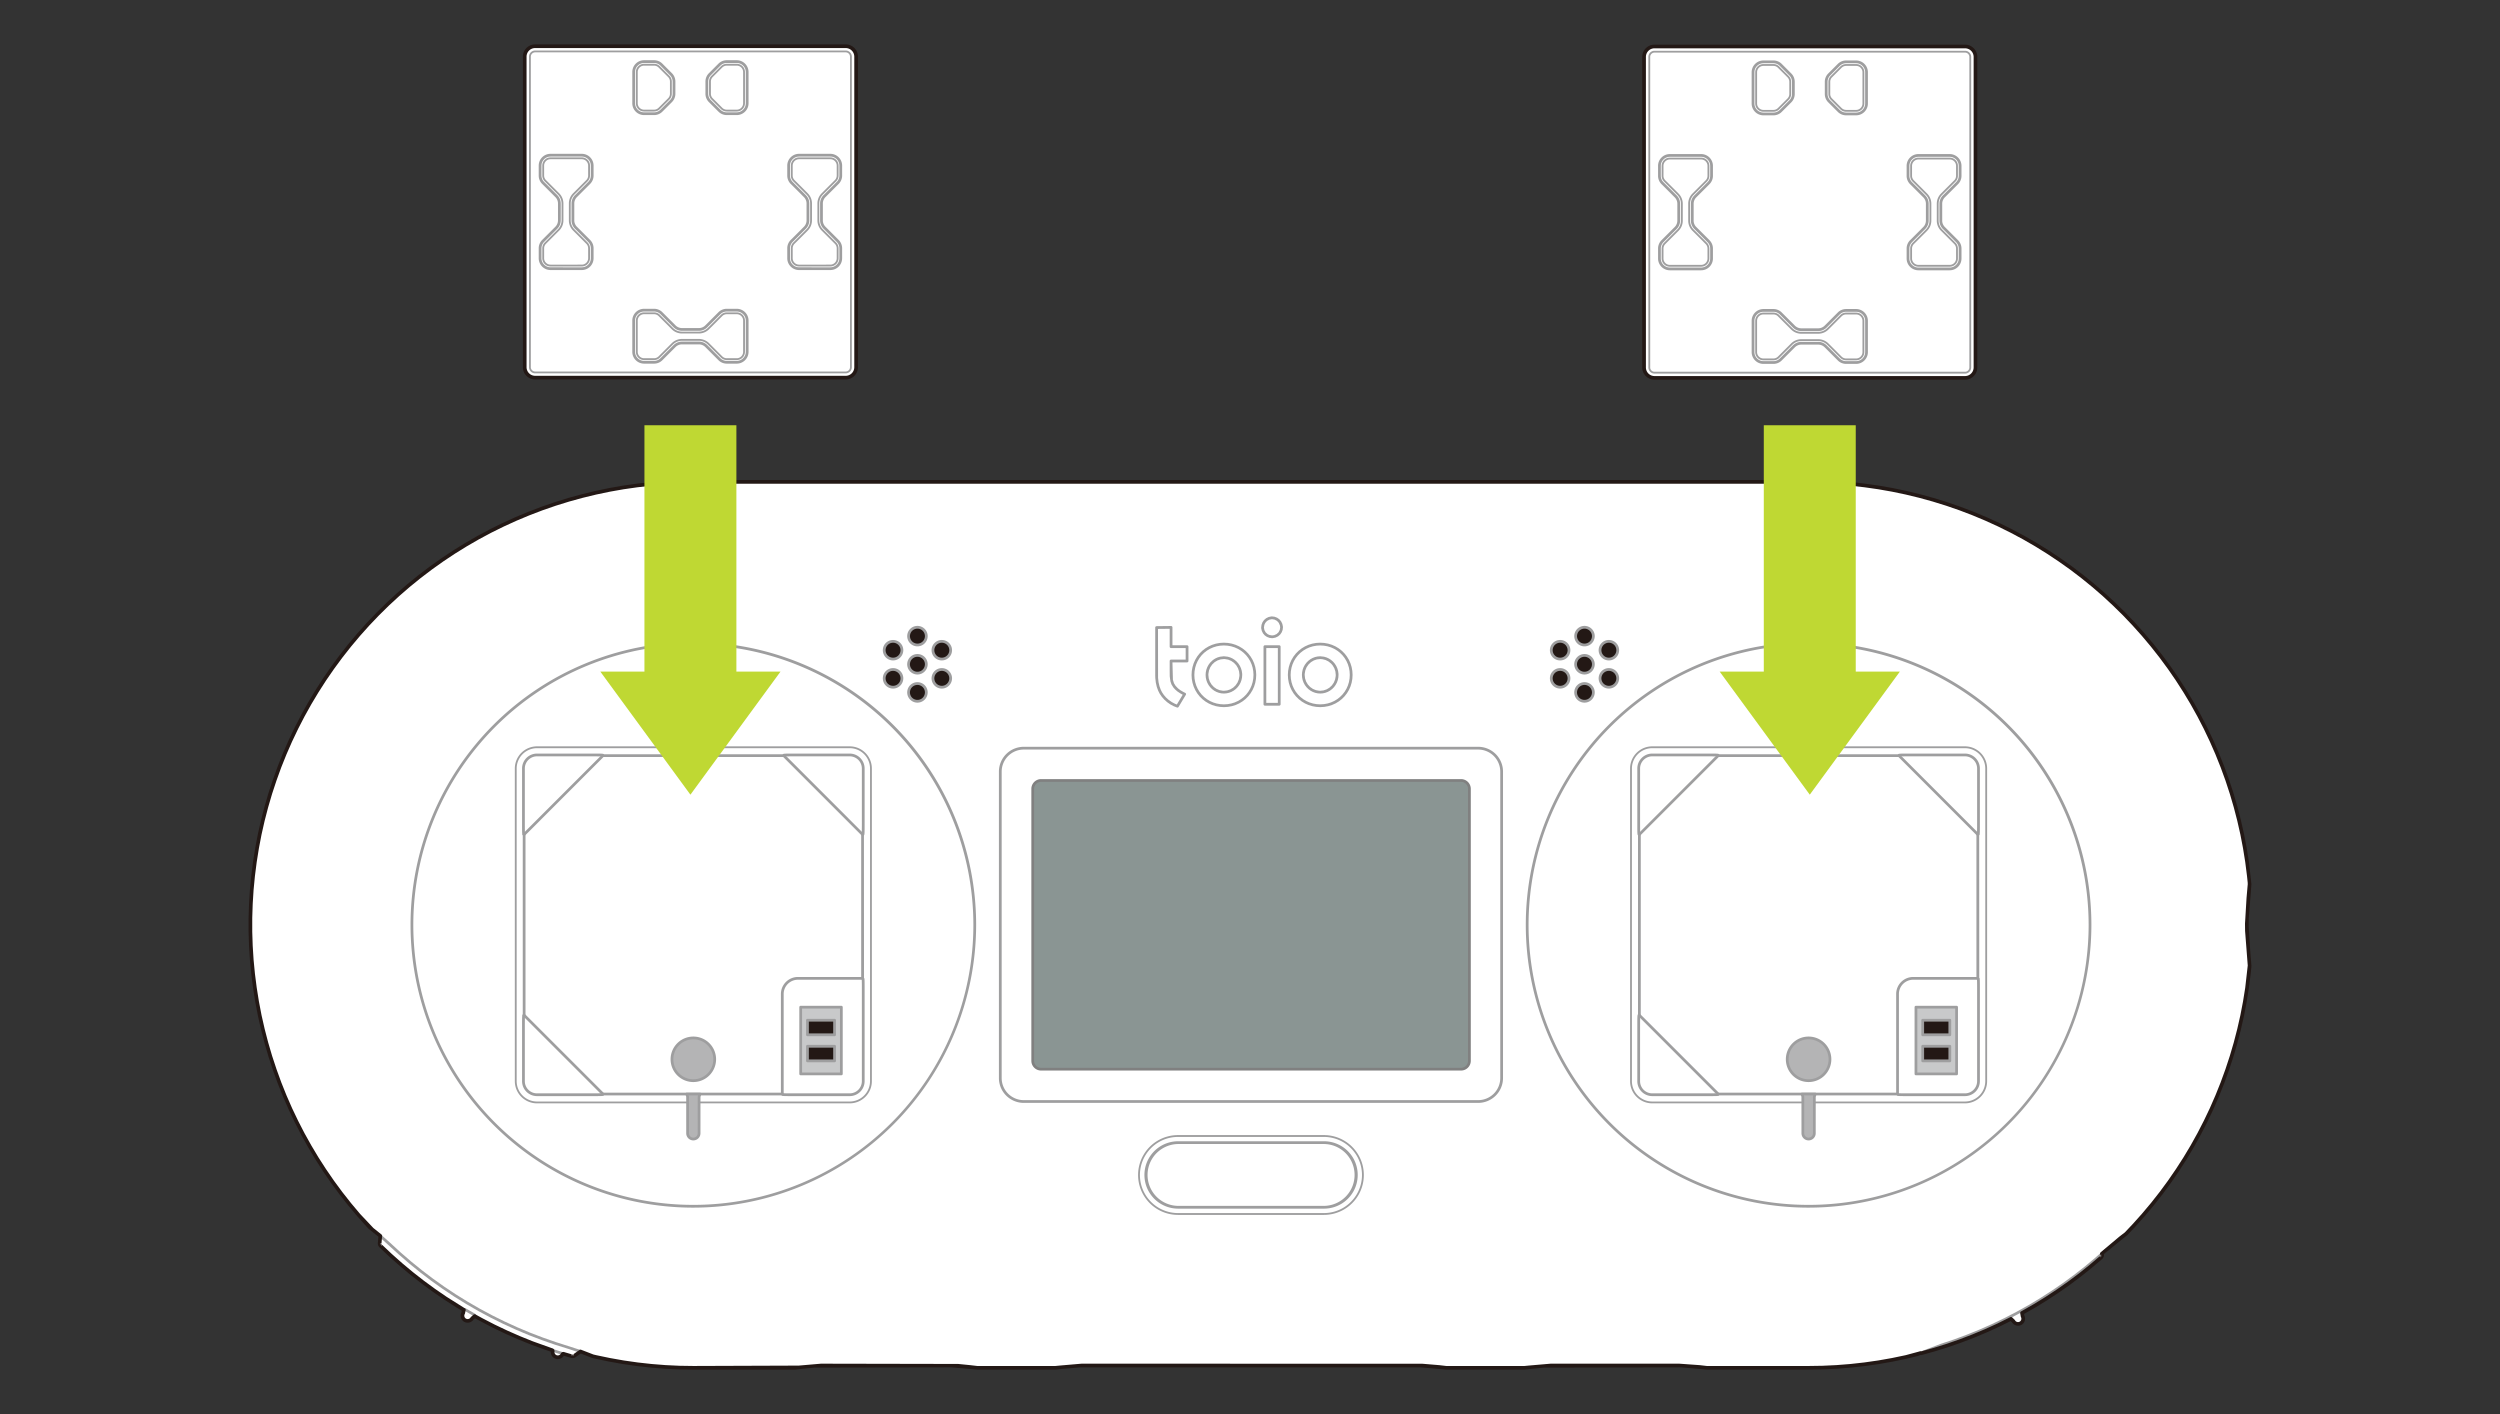 <svg xmlns="http://www.w3.org/2000/svg" viewBox="-46.051 0 555 313.919"><rect x="-46.051" y="0" width="555" height="313.919" fill="#333333" stroke="none"/><defs><style>.cls-1{fill:#fff;}.cls-2{fill:#9e9e9f;}.cls-3{fill:#231815;}.cls-4{fill:#b4b4b5;}.cls-5{fill:#c8c9ca;}.cls-6{fill:#8a9593;}.cls-7{fill:gray;}.cls-8{fill:#bfd833;}.cls-9{fill:none;}</style></defs><title>アセット 1501</title><g id="レイヤー_2" data-name="レイヤー 2"><g id="レイヤー_2-2" data-name="レイヤー 2"><path class="cls-1" d="M355.457,303.656l3.081-.048,3.119-.148,3.109-.246,3.102-.344,3.089-.442,3.075-.544,3.054-.637,2.485-.595.059-.018.087-.029.111-.041.126-.051.147-.061.169-.07.192.041,2.81-.786,2.917-.907,2.885-1,2.853-1.09,2.818-1.176,2.783-1.264,2.871-1.416.528.516a1.157,1.157,0,1,0,2.043-1.085l-.133-.728,2.781-1.586,2.602-1.599,2.548-1.681,2.502-1.754,2.445-1.835,2.378-1.909,2.228-1.892.005-.004.024-.024.025-.022.026-.027.024-.027.025-.032.027-.038.026-.038.026-.043.026-.048.026-.054.021-.061.013-.067.008-.073v-.073l-.008-.073-.014-.074-.027-.073-.021-.04,1.003-.886.282-.252.269-.247.282-.242.278-.234.265-.23.269-.22.265-.214.249-.204.253-.195.238-.186.226-.175.221-.164.571-.43.304-.23.123-.096.108-.086.092-.073.071-.061.045-.045,1.717-1.816,2.083-2.325,2.005-2.39,1.932-2.453,1.85-2.515,1.77-2.571,1.69-2.625,1.604-2.678,1.518-2.727,1.43-2.774,1.342-2.818,1.251-2.861L447.317,240.422l1.068-2.933.976-2.965.88-2.996.783-3.022.689-3.043.59-3.065.494-3.083.395-3.096.152-1.462.003-.022.01-.186.002-.208-.006-.241-.014-.268-.021-.295-.027-.32-.033-.349-.038-.375-.084-.819-.046-.441-.046-.457-.045-.477-.045-.496-.04-.497-.038-.51-.034-.521-.028-.534-.024-.53-.019-.534-.011-.548-.007-.539v-.54l.007-.55.011-.54.019-.533.024-.541.028-.525.034-.517.038-.521.04-.499.045-.489.045-.473.046-.461.131-1.261.038-.374.033-.346.027-.324.021-.298.014-.264.006-.24-.002-.211-.01-.183-.003-.021-.152-1.463-.395-3.096-.494-3.083-.59-3.064-.689-3.046-.783-3.02-.88-2.995-.972-2.965-1.07-2.932-1.159-2.899-1.252-2.859-1.34-2.819-1.432-2.774-1.518-2.728-1.605-2.677-1.686-2.625-1.772-2.573-1.851-2.511-1.93-2.455-2.006-2.39-2.083-2.327-2.151-2.257-2.23-2.189-2.286-2.119-2.362-2.043-2.421-1.968-2.484-1.89-2.547-1.809-2.598-1.728-2.652-1.646-2.704-1.561-2.751-1.471-2.795-1.387-2.843-1.297-2.878-1.205-2.916-1.113-2.95-1.02-2.981-.925-3.009-.831-3.034-.736-3.054-.639-3.075-.541-3.089-.442-3.103-.345-3.11-.244-3.118-.148-3.085-.049h-247.587l-3.081.049-3.118.148-3.111.244-3.104.346-3.089.442-3.074.542-3.055.638-3.032.736-3.011.83-2.98.926-2.95,1.02-2.914,1.114-2.881,1.204-2.84,1.296-2.796,1.385-2.753,1.473-2.702,1.561-2.653,1.644-2.6,1.729-2.543,1.811-2.484,1.89-2.424,1.967-2.359,2.044-2.294,2.117-2.223,2.189-2.155,2.259-2.08,2.325-2.007,2.39-1.931,2.454L27.776,148.259l-1.772,2.572L24.317,153.457,22.713,156.134l-1.52,2.728-1.428,2.773-1.347,2.819L17.169,167.312,16.007,170.21l-1.063,2.935-.98,2.964-.877,2.994-.785,3.021L11.612,185.17l-.586,3.064-.491,3.081-.396,3.096-.301,3.108-.196,3.119L9.54,203.75v3.123l.103,3.123.196,3.113.301,3.105.396,3.097.491,3.083.586,3.065.69,3.043.785,3.023.878,2.995.98,2.966,1.063,2.932,1.16,2.897,1.251,2.861,1.346,2.818,1.428,2.774,1.52,2.728,1.602,2.68,1.689,2.623,1.769,2.573,1.85,2.512,1.932,2.454,2.004,2.39,2.082,2.324.381.408.042.045.071.064.088.075.108.086.124.1.142.113.722.569.216.167.226.182.237.191.244.201.136.114-.141,1.632-.004.072.004.073.011.066.016.061.019.054.021.049.022.044.024.041.025.037.025.032.024.032.024.026.026.026.025.027.026.025,2.128,2.007,2.32,2.06,2.379,1.985,2.444,1.911,2.499,1.832,2.556,1.755L55.459,289.89l1.471.895-.158.72a1.158,1.158,0,0,0,2.005,1.158l.547-.497,1.504.827,2.755,1.423,2.798,1.335,2.839,1.249,2.873,1.161,2.912,1.069,1.549.525.007.003.01.011.012.012.012.015.014.019.013.021.011.026.007.03.004.029v.034l-.001.018a1.157,1.157,0,0,0,2.182.692l.008-.015.019-.027.022-.023.023-.019.023-.014.026-.012.021-.007.019-.005.017-.001.012-.004h.008l1.73.509.036.01.035.009.035.01.034.008.039.006.042.003.044.004.048.001.048-.001.053-.007.055-.009.061-.018.065-.023.065-.032.062-.037,1.345-.941.166.061.295.111.285.108.268.104.255.1.666.269.354.143.151.057.13.049.108.038.09.028.061.018.589.135,3.055.637,3.074.544,3.09.442,3.103.344,3.112.246,3.116.148,3.085.048h22.537l.068-.002.126-.006.151-.013.169-.021.192-.021.21-.027.737-.098.281-.036.298-.038.313-.034.329-.037.34-.034.352-.031.363-.029.37-.026.373-.02.375-.017.374-.012.37-.009.361-.001h28.23l.369.001.373.009.375.012.377.017.372.02.369.026.361.029.35.031.344.036.328.035.314.034.295.04.278.034.732.096.209.029.193.021.172.021.15.013.127.006.069.002h17.304l.071-.002.127-.006.149-.013.169-.021.189-.021.212-.027.739-.098.282-.036.298-.038.312-.034.328-.037.341-.034.352-.031.361-.029.371-.026.374-.02.375-.017.376-.012.371-.009.361-.001h74.507l.369.001.373.009.377.012.374.017.374.02.368.026.358.029.353.031.345.036.329.035.311.034.298.04.277.034.73.096.21.029.194.021.171.021.15.013.128.006.068.002h17.307l.067-.002.129-.006.146-.013.172-.021.189-.021.208-.027.741-.098.28-.036.298-.038.314-.034.325-.037.342-.034.352-.031.363-.029.369-.026.376-.02.374-.017.375-.012.37-.009.361-.001H326.762l.369.001.371.009.377.012.375.017.374.02.369.026.361.029.352.031.343.036.329.035.313.034.293.04.277.034.733.096.209.029.192.021.171.021.153.013.127.006.069.002Z"/><path class="cls-2" d="M79.08,300.859a.311.311,0,0,1-.092-.014l-2.526-.799a.306.306,0,0,1,.185-.583l2.526.799a.306.306,0,0,1-.092.598Z"/><path class="cls-2" d="M59.378,292.37a.3.3,0,0,1-.306-.299l.055-.002.062-.206-.196.235L57.146,291.032l-.013-.327-.043.155.049.092a.326.326,0,0,1-.084.031l-.005.017-.003-.016a.305.305,0,0,1-.209-.565l.01-.006a.301.301,0,0,1,.091-.032.508.508,0,0,1,.116-.006c.01.002.088.016.098.018l.074.021.128.043,2.029,1.171c.008.007.116.098.124.106.01.01.081.086.089.097a.621.621,0,0,1,.055.088.417.417,0,0,1,.032.137A.312.312,0,0,1,59.378,292.37Z"/><path class="cls-2" d="M215.338,157.082a.3.3,0,0,1-.105-.019l-.755-.299-.748-.405-.701-.494-.634-.573-.546-.626-.445-.655-.338-.667-.304-.84-.217-.947-.117-1.022-.017-.53V139.316a.306.306,0,0,1,.302-.306l3.209-.037a.286.286,0,0,1,.219.088.306.306,0,0,1,.091.218v3.976h3.245a.306.306,0,0,1,.306.306v3.179a.306.306,0,0,1-.306.306H214.232l.102,3.874.237.759.352.57.547.575.508.389.676.401.424.21a.306.306,0,0,1,.127.432l-1.604,2.677A.306.306,0,0,1,215.338,157.082Zm-4.315-17.464.016,10.883.109.952.201.878.279.772.303.599.403.592.496.569.58.525.642.452.683.37.469.192,1.304-2.176-.531-.289-.646-.434-.503-.44-.396-.446-.416-.674-.235-.678-.151-1.118-.012-1.266v-2.14a.306.306,0,0,1,.306-.306h3.245v-2.567h-3.245a.306.306,0,0,1-.306-.306v-3.972Z"/><path class="cls-2" d="M236.345,141.677l-.014-0-.562-.071-.571-.218-.485-.338-.381-.448-.268-.538-.126-.573-.008-.185.072-.596.218-.577.345-.494.456-.39.543-.268.583-.126.182-.01.582.072.569.222.489.342.383.453.27.553.13.6.008.196-.068.565-.22.562-.34.483-.447.378-.547.267-.59.127-.19.01Zm-.015-4.219-.568.104-.536.293-.384.432-.202.423-.098.598.101.561.288.522.425.382.412.197.575.096.453-.058.558-.247.426-.393.278-.525.091-.558-.059-.444-.251-.572-.399-.434-.534-.281Z"/><path class="cls-2" d="M237.936,156.654h-3.18a.306.306,0,0,1-.306-.306V143.561a.306.306,0,0,1,.306-.306h3.18a.306.306,0,0,1,.306.306v12.787A.306.306,0,0,1,237.936,156.654Zm-2.874-.612h2.568V143.867h-2.568Z"/><path class="cls-2" d="M225.654,156.982h-.01l-.873-.054-.878-.155-.834-.257-.78-.349-.737-.44-.674-.525-.605-.6-.528-.675-.442-.733-.348-.774-.256-.829-.16-.868-.053-.884.051-.885.159-.872.253-.827.347-.776.439-.732.525-.674.604-.604.672-.526.738-.444.779-.35.831-.258.88-.159.891-.053.892.051.878.157.831.256.782.349.737.442.674.524.605.602.527.673.442.73.349.776.257.828.158.869.056.885-.054.887-.156.869-.253.827-.348.776-.442.733-.524.674-.603.603-.673.526-.737.444-.78.35-.831.258-.877.158-.891.056Zm-.009-13.691-.82.049-.805.146-.762.237-.71.319-.675.406-.614.481-.55.551-.479.615-.401.669-.316.708-.231.755-.146.799-.046.813.048.813.147.795.233.757.319.709.403.667.482.617.552.547.616.48.674.402.713.319.762.234.806.143.811.05.829-.052.805-.145.76-.236.713-.32.672-.405.615-.481.55-.55.478-.615.403-.67.318-.709.232-.756.143-.798.049-.813-.051-.811-.145-.798-.234-.755-.32-.709-.404-.666-.481-.614-.552-.549-.616-.479-.673-.404-.714-.318-.763-.235-.803-.143Zm.02,10.673-.569-.039-.566-.123-.537-.201-.505-.275-.466-.35-.416-.417-.353-.472-.283-.519-.206-.552-.127-.583-.043-.593.04-.592.125-.585.202-.554.28-.518.352-.476.636-.601.489-.318.519-.24.554-.165.85-.096a.15.15,0,0,1,.027,0l.829.091.555.162.52.238.485.312.443.383.388.447.318.497.245.537.169.568.085.593.012.296-.042.595-.123.583-.203.551-.279.519-.353.476-.412.418-.468.353-.501.278-.536.203-.564.126Zm-.01-7.657-.736.081-.689.234-.63.378-.544.515-.427.622-.283.698-.132.755-.008.251.082.758.239.717.385.646.514.554.607.423.671.277.723.129.239.008.723-.081.688-.234.631-.379.545-.515.426-.621.285-.699.133-.753.008-.251-.083-.761-.24-.717-.383-.647-.512-.546-.609-.426-.672-.279-.721-.127Z"/><path class="cls-2" d="M247.037,156.982h-.01l-.874-.054-.877-.155-.834-.257-.781-.349-.735-.441-.674-.524-.604-.6-.529-.674-.443-.732-.35-.775-.255-.828-.159-.868-.055-.885.053-.886.157-.869.253-.827.349-.777.44-.732.527-.674.603-.603.674-.527.734-.443.779-.35.831-.258.88-.159.892-.053.892.051.879.157.833.256.782.349.737.442.674.524.604.602.528.673.443.73.349.777.258.825.158.87.053.886-.051.884-.155.87-.256.828-.346.776-.442.733-.525.673-.602.603-.672.527-.735.444-.782.351-.833.258-.878.158-.89.056Zm-.009-13.691-.821.049-.805.146-.763.237-.711.319-.67.405-.615.481-.55.551-.481.615-.402.67-.318.709-.23.754-.145.799-.048.813.05.811.146.798.233.756.319.706.405.668.483.616.551.548.616.479.672.403.713.318.763.235.805.142.812.05.829-.052.806-.145.76-.236.714-.32.671-.405.614-.482.55-.55.48-.615.404-.67.316-.708.234-.758.142-.797.047-.811-.049-.813-.144-.797-.236-.754-.318-.709-.405-.668-.481-.614-.551-.549-.616-.479-.673-.403-.713-.318-.764-.235-.804-.143Zm.02,10.673-.568-.039-.566-.123-.538-.201-.505-.276-.466-.349-.416-.418-.355-.474-.282-.515-.206-.554-.126-.585-.045-.59.043-.595.122-.583.203-.554.281-.518.353-.476.414-.417.464-.354.505-.278.532-.202.567-.124.565-.044a.149.149,0,0,1,.027,0l.827.091.556.162.519.238.487.312.441.381.389.45.319.497.245.536.168.57.084.595.011.294-.039.591-.125.585-.203.553-.28.519-.349.473-.417.422-.468.353-.503.278-.533.203-.565.126Zm-.01-7.657-.736.081-.688.234-.629.378-.547.515-.427.622-.285.698-.132.756-.009.251.084.758.239.718.384.646.515.553.608.423.67.276.723.129.24.008.722-.081.687-.233.635-.38.545-.515.426-.622.284-.697.131-.751.008-.254-.081-.76-.24-.718-.386-.649-.329-.381-.581-.466-.651-.326-.71-.178Z"/><path class="cls-2" d="M380.271,300.689a.306.306,0,0,1-.12-.588l4.637-1.768,2.887-.961,2.851-1.052,2.818-1.14,2.782-1.223,2.74-1.313,2.7-1.395,2.654-1.48,2.608-1.561,2.558-1.639,2.506-1.718,2.456-1.796,2.394-1.87,2.329-1.946,2.279-2.016a.306.306,0,0,1,.406.459l-2.286,2.021-2.344,1.958-2.409,1.882-2.472,1.807-2.521,1.728-2.574,1.649-2.624,1.571-2.671,1.489-2.717,1.404-2.757,1.321-2.8,1.231-2.835,1.147L387.879,297.949l-6.647,2.359-.842.357A.317.317,0,0,1,380.271,300.689Z"/><path class="cls-2" d="M107.87,268.097A62.781,62.781,0,1,1,170.652,205.313,62.853,62.853,0,0,1,107.87,268.097Zm0-124.949A62.168,62.168,0,1,0,170.04,205.313,62.237,62.237,0,0,0,107.87,143.148Z"/><path class="cls-2" d="M142.58,244.946H109.143a.204.204,0,0,1,0-.408h33.437a4.521,4.521,0,0,0,4.515-4.516V170.607a4.518,4.518,0,0,0-4.515-4.511H73.162a4.517,4.517,0,0,0-4.513,4.511v69.415a4.519,4.519,0,0,0,4.513,4.516h33.436a.204.204,0,0,1,0,.408H73.162a4.928,4.928,0,0,1-4.921-4.924V170.607a4.925,4.925,0,0,1,4.921-4.919h69.418a4.926,4.926,0,0,1,4.923,4.919v69.415A4.929,4.929,0,0,1,142.58,244.946Z"/><path class="cls-3" d="M159.587,147.468a1.967,1.967,0,1,0-1.967,1.969,1.968,1.968,0,0,0,1.967-1.969Z"/><path class="cls-2" d="M157.62,149.743a2.274,2.274,0,1,1,2.273-2.275A2.277,2.277,0,0,1,157.62,149.743Zm0-3.936a1.662,1.662,0,1,0,1.661,1.661A1.663,1.663,0,0,0,157.62,145.807Z"/><path class="cls-3" d="M159.587,141.222a1.967,1.967,0,1,0-1.967,1.965,1.967,1.967,0,0,0,1.967-1.965Z"/><path class="cls-2" d="M157.62,143.493a2.272,2.272,0,1,1,2.273-2.271A2.275,2.275,0,0,1,157.62,143.493Zm0-3.933a1.66,1.66,0,1,0,1.661,1.661A1.663,1.663,0,0,0,157.62,139.56Z"/><path class="cls-3" d="M164.996,144.345a1.967,1.967,0,1,0-1.964,1.967A1.964,1.964,0,0,0,164.996,144.345Z"/><path class="cls-2" d="M163.032,146.618a2.272,2.272,0,1,1,2.27-2.273A2.276,2.276,0,0,1,163.032,146.618Zm0-3.933a1.66,1.66,0,1,0,1.658,1.66A1.663,1.663,0,0,0,163.032,142.685Z"/><path class="cls-3" d="M164.996,150.592a1.967,1.967,0,1,0-1.964,1.966,1.965,1.965,0,0,0,1.964-1.966Z"/><path class="cls-2" d="M163.032,152.864a2.272,2.272,0,1,1,2.27-2.272A2.276,2.276,0,0,1,163.032,152.864Zm0-3.932a1.66,1.66,0,1,0,1.658,1.66A1.663,1.663,0,0,0,163.032,148.932Z"/><path class="cls-3" d="M159.587,153.716a1.967,1.967,0,1,0-1.967,1.967,1.967,1.967,0,0,0,1.967-1.967Z"/><path class="cls-2" d="M157.62,155.989a2.273,2.273,0,1,1,2.273-2.273A2.276,2.276,0,0,1,157.62,155.989Zm0-3.934a1.661,1.661,0,1,0,1.661,1.661A1.663,1.663,0,0,0,157.62,152.055Z"/><path class="cls-3" d="M154.176,150.592a1.968,1.968,0,1,0-1.969,1.966,1.967,1.967,0,0,0,1.969-1.966Z"/><path class="cls-2" d="M152.207,152.864a2.272,2.272,0,1,1,2.275-2.272A2.275,2.275,0,0,1,152.207,152.864Zm0-3.932a1.66,1.66,0,1,0,1.663,1.66A1.663,1.663,0,0,0,152.207,148.932Z"/><path class="cls-3" d="M154.176,144.345a1.968,1.968,0,1,0-1.969,1.967,1.966,1.966,0,0,0,1.969-1.967Z"/><path class="cls-2" d="M152.207,146.618A2.272,2.272,0,1,1,154.482,144.345,2.276,2.276,0,0,1,152.207,146.618Zm0-3.933a1.66,1.66,0,1,0,1.663,1.66A1.662,1.662,0,0,0,152.207,142.685Z"/><path class="cls-2" d="M247.86,269.708h-32.397a8.859,8.859,0,0,1,0-17.718h32.397a8.859,8.859,0,1,1,0,17.718Zm-32.397-17.31a8.451,8.451,0,0,0,0,16.902h32.397a8.451,8.451,0,1,0,0-16.902Z"/><path class="cls-2" d="M82.675,300.278a.299.299,0,0,1-.104-.018l-2.394-.79-2.961-.925-2.934-1.022L71.38,296.413l-2.867-1.207-2.825-1.292-2.785-1.383-2.741-1.469-2.69-1.552-2.642-1.639-2.589-1.72L49.708,284.352l-2.475-1.879-2.414-1.958-2.353-2.032-4.169-3.783a.306.306,0,0,1,.393-.47l1.907,1.7,2.277,2.095,2.338,2.02,2.399,1.946,2.46,1.868,2.517,1.789,2.573,1.71,2.626,1.628,2.673,1.542,2.724,1.46,2.768,1.374,2.808,1.284,2.849,1.199,2.884,1.102,2.916,1.016L82.78,299.684a.306.306,0,0,1-.104.594Z"/><path class="cls-2" d="M282.108,244.842H181.221a5.518,5.518,0,0,1-5.513-5.512V171.3a5.518,5.518,0,0,1,5.513-5.511H282.108A5.516,5.516,0,0,1,287.618,171.3v68.031A5.517,5.517,0,0,1,282.108,244.842Zm-100.887-78.441A4.905,4.905,0,0,0,176.32,171.3v68.031a4.906,4.906,0,0,0,4.901,4.9H282.108a4.904,4.904,0,0,0,4.898-4.9V171.3a4.904,4.904,0,0,0-4.898-4.898Z"/><path class="cls-3" d="M307.675,147.468a1.967,1.967,0,1,0-1.966,1.969,1.967,1.967,0,0,0,1.966-1.969Z"/><path class="cls-2" d="M305.709,149.743a2.274,2.274,0,1,1,2.272-2.275A2.277,2.277,0,0,1,305.709,149.743Zm0-3.936a1.662,1.662,0,1,0,1.659,1.661A1.663,1.663,0,0,0,305.709,145.807Z"/><path class="cls-3" d="M307.675,141.222a1.967,1.967,0,1,0-1.966,1.965,1.967,1.967,0,0,0,1.966-1.965Z"/><path class="cls-2" d="M305.709,143.493a2.272,2.272,0,1,1,2.272-2.271A2.275,2.275,0,0,1,305.709,143.493Zm0-3.933a1.66,1.66,0,1,0,1.659,1.661A1.664,1.664,0,0,0,305.709,139.56Z"/><path class="cls-3" d="M302.266,144.345a1.968,1.968,0,1,0-1.968,1.967,1.967,1.967,0,0,0,1.968-1.967Z"/><path class="cls-2" d="M300.298,146.618a2.272,2.272,0,1,1,2.274-2.273A2.276,2.276,0,0,1,300.298,146.618Zm0-3.933a1.66,1.66,0,1,0,1.662,1.66A1.662,1.662,0,0,0,300.298,142.685Z"/><path class="cls-3" d="M302.266,150.592a1.968,1.968,0,1,0-1.968,1.966,1.968,1.968,0,0,0,1.968-1.966Z"/><path class="cls-2" d="M300.298,152.864a2.272,2.272,0,1,1,2.274-2.272A2.275,2.275,0,0,1,300.298,152.864Zm0-3.932a1.66,1.66,0,1,0,1.662,1.66A1.663,1.663,0,0,0,300.298,148.932Z"/><path class="cls-3" d="M307.675,153.716a1.967,1.967,0,1,0-1.966,1.967,1.966,1.966,0,0,0,1.966-1.967Z"/><path class="cls-2" d="M305.709,155.989a2.273,2.273,0,1,1,2.272-2.273A2.276,2.276,0,0,1,305.709,155.989Zm0-3.934a1.661,1.661,0,1,0,1.659,1.661A1.663,1.663,0,0,0,305.709,152.055Z"/><path class="cls-3" d="M313.086,150.592a1.966,1.966,0,1,0-1.968,1.966,1.968,1.968,0,0,0,1.968-1.966Z"/><path class="cls-2" d="M311.118,152.864a2.272,2.272,0,1,1,2.274-2.272A2.273,2.273,0,0,1,311.118,152.864Zm0-3.932a1.66,1.66,0,1,0,1.662,1.66A1.661,1.661,0,0,0,311.118,148.932Z"/><path class="cls-3" d="M313.086,144.345a1.966,1.966,0,1,0-1.968,1.967,1.967,1.967,0,0,0,1.968-1.967Z"/><path class="cls-2" d="M311.118,146.618A2.272,2.272,0,1,1,313.392,144.345,2.274,2.274,0,0,1,311.118,146.618Zm0-3.933a1.66,1.66,0,1,0,1.662,1.66A1.661,1.661,0,0,0,311.118,142.685Z"/><path class="cls-2" d="M142.58,243.338H129.572c-1.943,0-1.971-.032-2.077-.15l-.004-.003H88.003c-.105.153-.438.153-2.814.153H73.162a3.319,3.319,0,0,1-3.315-3.316V227.997c0-2.336,0-2.702.153-2.813v-39.737c-.153-.104-.153-.431-.153-2.811V170.607a3.318,3.318,0,0,1,3.315-3.313H85.189c2.361,0,2.702,0,2.811.149h39.747c.12-.149.458-.149,2.804-.149h12.028a3.317,3.317,0,0,1,3.315,3.313v12.029c0,2.36,0,2.701-.152,2.81l.017,31.643c.102.088.135.116.135,2.06v20.872A3.319,3.319,0,0,1,142.58,243.338Zm-14.713-.642c.207.014.797.03,1.705.03h13.008a2.706,2.706,0,0,0,2.702-2.704V219.15c0-.909-.017-1.502-.031-1.706l-.035-.036a.304.304,0,0,1-.086-.213V185.248a.307.307,0,0,1,.122-.245c.014-.313.03-1.121.03-2.367V170.607a2.705,2.705,0,0,0-2.702-2.701H130.551c-1.245,0-2.053.015-2.368.028a.306.306,0,0,1-.244.121H87.801a.306.306,0,0,1-.244-.121c-.315-.014-1.123-.028-2.369-.028H73.162a2.705,2.705,0,0,0-2.702,2.701v12.029c0,1.245.016,2.054.03,2.367a.306.306,0,0,1,.122.245v40.136a.305.305,0,0,1-.122.245c-.015.313-.03,1.122-.03,2.368v12.024a2.706,2.706,0,0,0,2.702,2.704H85.189c1.244,0,2.052-.015,2.366-.029a.307.307,0,0,1,.246-.124h39.816a.305.305,0,0,1,.216.089Z"/><path class="cls-4" d="M109.338,242.878l-.164.496-.022.064c-.002.008-.004.147-.005.364l-.004.94v6.851a1.272,1.272,0,1,1-2.545,0V244.742l-.004-.94c-.002-.217-.003-.356-.006-.364l-.021-.064-.165-.496Z"/><path class="cls-2" d="M107.87,253.172a1.58,1.58,0,0,1-1.578-1.579l-.005-7.904c-.001-.118-.002-.198-.003-.224l-.171-.49a.306.306,0,0,1,.29-.403H109.338a.306.306,0,0,1,.291.403l-.164.496a2.494,2.494,0,0,0-.011.334l-.004,7.788A1.581,1.581,0,0,1,107.87,253.172Zm-1.043-9.987.031.093a.957.957,0,0,1,.041.405l.005,1.058v6.852a.966.966,0,1,0,1.933,0l.004-7.792c.002-.252.009-.414.011-.422.002-.013.028-.089.032-.102l.031-.092Z"/><path class="cls-2" d="M70.306,185.554a.306.306,0,0,1-.216-.522L87.585,167.533a.306.306,0,1,1,.433.433l-17.495,17.499A.305.305,0,0,1,70.306,185.554Z"/><path class="cls-2" d="M87.801,243.185a.304.304,0,0,1-.216-.089L70.09,225.601a.306.306,0,0,1,.433-.434l17.495,17.494a.306.306,0,0,1-.216.523Z"/><rect class="cls-5" x="131.703" y="223.595" width="9.024" height="14.809"/><path class="cls-2" d="M140.727,238.711h-9.024a.306.306,0,0,1-.306-.306V223.595a.306.306,0,0,1,.306-.306H140.727a.306.306,0,0,1,.306.306v14.809A.306.306,0,0,1,140.727,238.711Zm-8.718-.612H140.421V223.901h-8.412Z"/><path class="cls-2" d="M145.436,185.554a.305.305,0,0,1-.216-.09l-17.496-17.499a.306.306,0,1,1,.433-.433l17.496,17.499a.306.306,0,0,1-.216.522Z"/><rect class="cls-3" x="133.206" y="226.488" width="6.018" height="3.239"/><path class="cls-2" d="M139.225,230.033h-6.018a.306.306,0,0,1-.306-.306v-3.239a.306.306,0,0,1,.306-.306h6.018a.306.306,0,0,1,.306.306v3.239A.306.306,0,0,1,139.225,230.033Zm-5.712-.612h5.406v-2.627h-5.406Z"/><rect class="cls-3" x="133.206" y="232.273" width="6.018" height="3.238"/><path class="cls-2" d="M139.225,235.817h-6.018a.306.306,0,0,1-.306-.306v-3.238a.306.306,0,0,1,.306-.306h6.018a.306.306,0,0,1,.306.306v3.238A.306.306,0,0,1,139.225,235.817Zm-5.712-.612h5.406v-2.626h-5.406Z"/><path class="cls-4" d="M112.614,235.164a4.743,4.743,0,1,0-4.743,4.745,4.742,4.742,0,0,0,4.743-4.745Z"/><path class="cls-2" d="M107.87,240.215a5.049,5.049,0,1,1,5.049-5.051A5.056,5.056,0,0,1,107.87,240.215Zm0-9.486a4.437,4.437,0,1,0,4.437,4.435A4.441,4.441,0,0,0,107.87,230.729Z"/><path class="cls-2" d="M127.617,243.185a.306.306,0,0,1-.306-.306V220.666a3.781,3.781,0,0,1,3.778-3.777H145.436a.306.306,0,1,1,0,.612H131.089a3.169,3.169,0,0,0-3.166,3.164v22.212A.306.306,0,0,1,127.617,243.185Z"/><path class="cls-2" d="M355.456,268.097A62.781,62.781,0,1,1,418.238,205.313,62.853,62.853,0,0,1,355.456,268.097Zm0-124.949a62.168,62.168,0,1,0,62.17,62.165A62.236,62.236,0,0,0,355.456,143.148Z"/><path class="cls-2" d="M390.166,244.946H356.729a.204.204,0,0,1,0-.408H390.166a4.521,4.521,0,0,0,4.515-4.516V170.607a4.518,4.518,0,0,0-4.515-4.511H320.748a4.517,4.517,0,0,0-4.513,4.511v69.415a4.519,4.519,0,0,0,4.513,4.516h33.436a.204.204,0,0,1,0,.408H320.748a4.928,4.928,0,0,1-4.921-4.924V170.607a4.925,4.925,0,0,1,4.921-4.919H390.166a4.926,4.926,0,0,1,4.923,4.919v69.415A4.929,4.929,0,0,1,390.166,244.946Z"/><path class="cls-2" d="M390.166,243.338h-13.008c-1.945,0-1.974-.032-2.079-.151l-.002-.002H335.586c-.11.153-.444.153-2.812.153H320.748a3.319,3.319,0,0,1-3.315-3.316V227.997c0-2.336,0-2.702.153-2.813v-39.737c-.153-.104-.153-.431-.153-2.811V170.607a3.317,3.317,0,0,1,3.315-3.313h12.026c2.38,0,2.702,0,2.81.149h39.75c.122-.149.459-.149,2.802-.149H390.166a3.317,3.317,0,0,1,3.314,3.313v12.029c0,2.357,0,2.701-.152,2.81l.017,31.643c.102.085.135.114.135,2.06v20.872A3.319,3.319,0,0,1,390.166,243.338Zm-14.713-.642c.207.014.798.03,1.705.03h13.008a2.706,2.706,0,0,0,2.702-2.704V219.15c0-.911-.017-1.503-.031-1.706l-.035-.036a.304.304,0,0,1-.087-.213V185.248a.306.306,0,0,1,.123-.245c.014-.31.03-1.107.03-2.367V170.607a2.705,2.705,0,0,0-2.702-2.701H378.137c-1.245,0-2.052.015-2.367.028a.306.306,0,0,1-.244.121H335.387a.306.306,0,0,1-.244-.121c-.315-.014-1.123-.028-2.369-.028H320.748a2.705,2.705,0,0,0-2.702,2.701v12.029c0,1.245.016,2.054.03,2.367a.306.306,0,0,1,.122.245v40.136a.305.305,0,0,1-.122.245c-.015.313-.03,1.122-.03,2.368v12.024a2.706,2.706,0,0,0,2.702,2.704h12.026c1.244,0,2.052-.015,2.367-.029a.306.306,0,0,1,.246-.124H375.204a.305.305,0,0,1,.216.089Z"/><path class="cls-4" d="M356.924,242.878l-.164.496-.021.064c-.002.008-.004.147-.006.364l-.004.94v6.851a1.272,1.272,0,1,1-2.545,0V244.742l-.003-.94c-.003-.217-.003-.356-.006-.364l-.021-.064-.164-.496Z"/><path class="cls-2" d="M355.456,253.172a1.58,1.58,0,0,1-1.578-1.579l-.008-8.124-.007.002-.164-.496a.306.306,0,0,1,.291-.403h2.935a.306.306,0,0,1,.29.403l-.164.496a2.46,2.46,0,0,0-.012.334l-.004,7.788A1.581,1.581,0,0,1,355.456,253.172Zm-1.043-9.987.031.093a.74.74,0,0,1,.04.332l.006,1.131v6.852a.966.966,0,1,0,1.933,0l.004-7.792c.002-.252.01-.414.012-.422.002-.013.028-.089.032-.102l.031-.092Z"/><path class="cls-2" d="M317.892,185.554a.306.306,0,0,1-.216-.522l17.495-17.499a.306.306,0,1,1,.433.433l-17.495,17.499A.305.305,0,0,1,317.892,185.554Z"/><path class="cls-2" d="M335.387,243.185a.304.304,0,0,1-.216-.089l-17.495-17.494a.306.306,0,0,1,.433-.434l17.495,17.494a.306.306,0,0,1-.216.523Z"/><rect class="cls-5" x="379.289" y="223.595" width="9.024" height="14.809"/><path class="cls-2" d="M388.313,238.711h-9.024a.306.306,0,0,1-.306-.306V223.595a.306.306,0,0,1,.306-.306h9.024a.306.306,0,0,1,.306.306v14.809A.306.306,0,0,1,388.313,238.711Zm-8.717-.612h8.411V223.901h-8.411Z"/><path class="cls-2" d="M393.022,185.554a.305.305,0,0,1-.216-.09l-17.496-17.499a.306.306,0,1,1,.433-.433l17.496,17.499a.306.306,0,0,1-.216.522Z"/><rect class="cls-3" x="380.793" y="226.488" width="6.018" height="3.239"/><path class="cls-2" d="M386.81,230.033h-6.018a.306.306,0,0,1-.306-.306v-3.239a.306.306,0,0,1,.306-.306h6.018a.306.306,0,0,1,.306.306v3.239A.306.306,0,0,1,386.81,230.033Zm-5.712-.612h5.406v-2.627h-5.406Z"/><rect class="cls-3" x="380.793" y="232.273" width="6.018" height="3.238"/><path class="cls-2" d="M386.81,235.817h-6.018a.306.306,0,0,1-.306-.306v-3.238a.306.306,0,0,1,.306-.306h6.018a.306.306,0,0,1,.306.306v3.238A.306.306,0,0,1,386.81,235.817Zm-5.712-.612h5.406v-2.626h-5.406Z"/><path class="cls-4" d="M360.2,235.164a4.743,4.743,0,1,0-4.744,4.745,4.742,4.742,0,0,0,4.744-4.745Z"/><path class="cls-2" d="M355.456,240.215a5.049,5.049,0,1,1,5.05-5.051A5.056,5.056,0,0,1,355.456,240.215Zm0-9.486a4.437,4.437,0,1,0,4.438,4.435A4.441,4.441,0,0,0,355.456,230.729Z"/><path class="cls-2" d="M375.204,243.185a.306.306,0,0,1-.306-.306V220.666a3.781,3.781,0,0,1,3.777-3.777H393.022a.306.306,0,1,1,0,.612H378.675a3.168,3.168,0,0,0-3.165,3.164v22.212A.306.306,0,0,1,375.204,243.185Z"/><path class="cls-3" d="M355.457,304.064H332.921c-.007,0-.082-.002-.089-.002l-.889-.093-4.821-.414-.361-.001-30.063.058-2.613.262-1.618.188c-.006.001-.08.002-.087.002h-17.307c-.007,0-.081-.002-.088-.002l-.889-.093-4.821-.414-.36-.001-75.228.01-3.728.311-1.615.188-.083.002H170.948c-.007,0-.083-.002-.089-.002l-.888-.093L165.149,303.554l-.36-.001-30.061.058-2.615.262-1.616.188c-.007.001-.082.002-.088.002h-22.537l-3.091-.048-3.129-.149-3.124-.246-3.117-.345-3.103-.443-3.087-.546-3.664-.776c-.009-.002-.079-.022-.087-.025l-.867-.327-1.722-.676-1.17.819c-.008.006-.077.048-.086.053-.014.007-.123.062-.138.067-.006.002-.077.028-.084.029-.018.006-.096.028-.115.031-.019.002-.146.02-.165.021-.017-.002-.124-.001-.139-.002-.007-.001-.1-.009-.107-.01-.012-.002-.096-.018-.108-.02-.004-.001-.079-.021-.083-.022l-1.571-.461a1.566,1.566,0,0,1-2.891-.918l-1.349-.455-2.922-1.072-2.885-1.165L66.217,296.124l-2.809-1.341-4.025-2.119-.288.262a1.605,1.605,0,0,1-2.102.514,1.57,1.57,0,0,1-.607-2.08l.083-.379-1.221-.744-2.618-1.679L50.063,286.797l-2.509-1.839-2.454-1.919-2.389-1.993-2.329-2.068-2.137-2.016c-.006-.006-.064-.065-.07-.072-.009-.01-.067-.073-.075-.083-.004-.005-.057-.074-.061-.08-.01-.014-.068-.107-.076-.123-.008-.016-.059-.124-.065-.142-.004-.01-.026-.074-.029-.084-.003-.014-.022-.088-.025-.101-.002-.014-.014-.093-.015-.107-.001-.015-.006-.103-.005-.117l.005-.088.123-1.42-2.162-1.737c-.009-.009-.06-.063-.068-.072l-.379-.407-2.088-2.33-2.013-2.401-1.94-2.464-1.858-2.523-1.777-2.584-1.696-2.633-1.61-2.691-1.526-2.739L19.401,249.18l-1.351-2.828-1.256-2.873-1.165-2.908L14.561,237.625l-.983-2.976-.882-3.009-.788-3.034-.693-3.056-.589-3.078-.493-3.096-.398-3.109-.302-3.117-.197-3.127-.103-3.135L9.132,203.75l.103-3.125.197-3.131.302-3.122.397-3.108.493-3.094.588-3.077.693-3.06.788-3.034.88-3.006.984-2.977,1.066-2.946,1.167-2.91,1.255-2.87,1.352-2.831,1.433-2.784,1.527-2.739,1.609-2.689,1.694-2.637L27.44,148.027l1.856-2.523,1.939-2.464,2.015-2.4,2.089-2.335,2.164-2.269,2.233-2.198,2.304-2.126,2.369-2.052,2.433-1.976,2.494-1.898,2.554-1.818,2.61-1.736,2.664-1.651,2.712-1.567,2.765-1.48,2.807-1.391,2.851-1.301,2.893-1.21,2.926-1.118,2.961-1.024,2.993-.93,3.024-.834,3.045-.739,3.068-.641,3.086-.545,3.102-.444,3.116-.348,3.124-.245,3.13-.149,3.095-.049H355.457l3.091.049,3.131.148,3.122.245,3.116.347,3.101.444,3.088.544,3.067.642,3.046.738,3.022.834,2.993.929,2.962,1.024,2.928,1.117,2.89,1.21,2.855,1.302,2.807,1.393,2.763,1.476,2.716,1.567,2.663,1.653,2.608,1.734,2.558,1.817,2.494,1.898,2.432,1.976,2.372,2.051,2.296,2.129,2.238,2.197,2.16,2.267,2.092,2.336,2.015,2.4,1.938,2.464,1.858,2.521,1.779,2.584,1.693,2.636,1.612,2.687,1.524,2.739,1.438,2.785,1.346,2.831,1.257,2.87,1.164,2.912,1.075,2.944.977,2.978.884,3.007.786,3.033.692,3.058.593,3.076.496,3.095.566,5.035-.142,1.891-.448,5.793-.018,1.615.381,6.043.227,2.697-.012.426-.157,1.506-.395,3.105-.496,3.096-.592,3.078-.691,3.056-.786,3.034-.884,3.009-.979,2.978-1.072,2.945-1.165,2.908-1.256,2.873-1.348,2.83-1.436,2.786-1.524,2.739-1.61,2.689-1.697,2.636-1.776,2.581-1.857,2.525-1.94,2.464-2.012,2.399-2.092,2.335-1.724,1.824c-.01.01-.065.065-.076.074l-.718.561-3.642,2.972-.808.714.002.011c.002.014.01.103.01.117,0,.015-.001.102-.002.117-.001.01-.011.093-.013.104-.004.018-.021.104-.027.121-.005.014-.032.09-.038.104-.004.008-.033.069-.037.076-.003.006-.059.102-.062.108-.005.008-.063.092-.068.1-.008.012-.043.055-.052.066l-.059.064c-.011.012-.073.07-.086.08l-2.229,1.893-2.386,1.916-2.455,1.843-2.513,1.762-2.558,1.687-2.613,1.606-2.541,1.45.071.385a1.565,1.565,0,0,1-.677,2.056,1.603,1.603,0,0,1-2.084-.589l-.279-.273-2.612,1.288-2.794,1.27-2.829,1.181-2.865,1.095-2.898,1.004-2.93.911-2.821.789a.417.417,0,0,1-.196.006l-.067-.015-.55.214c-.011.004-.081.026-.092.028l-2.485.595-3.066.639-3.087.546-3.103.444-3.115.346-3.122.246-3.132.149-3.095.049Zm-272.638-4.446a.405.405,0,0,1,.14.025l2.747,1.062.62.145,3.048.635,3.061.541,3.077.439,3.091.343,3.099.245,3.103.147,3.072.047,23.395-.086,4.917-.424.37-.001,30.119.06,2.668.267,1.553.183,17.352.001.864-.086,4.922-.424.37-.001,75.258.01,3.806.317,1.553.183,17.354.001.86-.086,4.923-.424.37-.001h28.236l4.548.327,1.556.183,22.582.001,3.078-.048,3.106-.147,3.097-.245,3.089-.344,3.077-.44,3.062-.541,3.042-.634,3.11-.842a.421.421,0,0,1,.243-.022l.093.021,2.712-.759,2.906-.904,2.873-.996,2.841-1.086,2.806-1.172,2.771-1.259,2.859-1.411a.405.405,0,0,1,.466.074l.528.516a.406.406,0,0,1,.075.1.763.763,0,0,0,1.013.31.748.748,0,0,0,.309-1.012.401.401,0,0,1-.041-.119l-.133-.728a.408.408,0,0,1,.199-.428l2.781-1.586,2.59-1.592,2.537-1.674,2.492-1.748,2.434-1.827,2.367-1.901,2.219-1.885.344.234-.282-.297.41.119-.357-.196.409.094-.366-.192.407-.081-.414-.029a.468.468,0,0,1,.073-.537l4.127-3.471,1.247-.958,1.73-1.831,2.076-2.317,1.996-2.379,1.925-2.444,1.842-2.504,1.762-2.56,1.683-2.614,1.597-2.667,1.511-2.716,1.424-2.763,1.337-2.806,1.246-2.849,1.155-2.884,1.064-2.921.971-2.953.876-2.983.779-3.009.686-3.031.587-3.053.492-3.07.556-4.912-.138-1.803-.451-5.843-.019-1.642.339-5.688.269-3.078-.011-.362-.153-1.463-.394-3.087-.492-3.069-.588-3.051-.686-3.033-.78-3.008-.877-2.983-.968-2.953-1.066-2.92-1.155-2.888-1.247-2.846-1.335-2.807-1.426-2.762-1.512-2.716-1.599-2.665-1.679-2.615-1.764-2.562-1.843-2.5-1.922-2.444-1.998-2.38-2.075-2.317L425.238,136.603l-2.221-2.179-2.278-2.111-2.352-2.033-2.412-1.96-2.473-1.882-2.537-1.801-2.587-1.72-2.641-1.64-2.693-1.554-2.74-1.464-2.784-1.381-2.831-1.291-2.866-1.2-2.904-1.108-2.938-1.015-2.968-.921-2.996-.827-3.021-.733-3.042-.636-3.062-.538-3.076-.44-3.09-.344-3.097-.243-3.106-.147-3.071-.048H107.87l-3.075.049-3.105.147-3.099.243-3.09.345-3.077.44-3.061.54-3.043.636-3.02.733-2.999.827-2.968.922-2.937,1.016-2.902,1.109-2.869,1.199-2.828,1.291L63.015,118.26l-2.742,1.467-2.69,1.555-2.642,1.637-2.588,1.722-2.533,1.803-2.474,1.882-2.413,1.959L42.583,132.321l-2.285,2.108-2.214,2.18-2.146,2.25-2.071,2.316-1.998,2.38-1.923,2.444-1.841,2.502-1.765,2.561-1.68,2.616L23.064,156.344l-1.514,2.717-1.421,2.761-1.341,2.808-1.245,2.846L16.386,170.362l-1.058,2.922-.976,2.953-.873,2.981-.782,3.009-.687,3.033L11.427,188.311l-.489,3.069-.394,3.083-.299,3.095-.195,3.105-.102,3.099 0,3.11.102,3.11.196,3.101.299,3.091.395,3.085L11.429,222.331l.584,3.052L12.7,228.413l.782,3.01.875,2.983.975,2.952,1.059,2.922,1.155,2.884,1.245,2.849,1.34,2.805,1.422,2.763,1.514,2.716,1.596,2.669,1.682,2.612,1.762,2.563,1.842,2.501,1.925,2.444,1.996,2.381,2.978,3.159,1.789,1.432a.407.407,0,0,1,.144.347l-.141,1.632-.406.11.414.001-.347.23.386-.141.059.079-.249.327.312-.265,2.121,2.001,2.311,2.051,2.37,1.977,2.434,1.903,2.489,1.824,2.546,1.748,4.061,2.558a.407.407,0,0,1,.187.436l-.158.72a.402.402,0,0,1-.045.116.752.752,0,0,0,.276,1.025.768.768,0,0,0,1.023-.276.387.387,0,0,1,.078-.097l.547-.497a.41.41,0,0,1,.471-.056l1.504.827,2.746,1.418L66.557,295.382l2.827,1.243,2.861,1.156,4.44,1.586a.715.715,0,0,1,.18.118c.008.009.05.056.057.065.008.01.042.06.048.071a.836.836,0,0,1,.037.076c.003.013.036.13.038.143.002.017.007.097.007.114a.672.672,0,0,1-.006.084.752.752,0,0,0,.622.858.768.768,0,0,0,.791-.411c.009-.018.046-.078.057-.095.011-.016.045-.054.059-.069.014-.012.091-.078.107-.088.014-.009.078-.043.093-.05.01-.003.081-.029.091-.032a.728.728,0,0,1,.075-.014.427.427,0,0,1,.197.009l1.73.509-.009.419.092-.398.104.012.112.399-.009-.412.254.33-.148-.387,1.321-.925A.408.408,0,0,1,82.819,299.618Z"/><path class="cls-2" d="M247.882,268.318H215.491a7.479,7.479,0,0,1,0-14.958h32.391a7.479,7.479,0,0,1,0,14.958Zm-32.391-14.346a6.867,6.867,0,0,0,0,13.733h32.391a6.867,6.867,0,0,0,0-13.733Z"/><rect class="cls-6" x="183.216" y="173.269" width="96.94" height="64.087" rx="1.851"/><path class="cls-7" d="M278.306,237.662H185.067a2.159,2.159,0,0,1-2.157-2.157V175.12a2.16,2.16,0,0,1,2.157-2.158h93.239a2.16,2.16,0,0,1,2.157,2.158v60.385A2.159,2.159,0,0,1,278.306,237.662Zm-93.239-64.087a1.547,1.547,0,0,0-1.545,1.545v60.385a1.546,1.546,0,0,0,1.545,1.545h93.239a1.546,1.546,0,0,0,1.545-1.545V175.12a1.547,1.547,0,0,0-1.545-1.545Z"/><polygon class="cls-8" points="107.222 176.418 127.222 149.097 87.222 149.097 107.222 176.418"/><rect class="cls-8" x="97.015" y="94.405" width="20.413" height="58.506"/><polygon class="cls-8" points="355.719 176.418 375.719 149.097 335.719 149.097 355.719 176.418"/><rect class="cls-8" x="345.512" y="94.405" width="20.413" height="58.506"/><path class="cls-1" d="M321.246,10.318h68.946a2.313,2.313,0,0,1,2.313,2.313V81.577a2.313,2.313,0,0,1-2.313,2.313H321.246a2.313,2.313,0,0,1-2.313-2.313V12.632A2.314,2.314,0,0,1,321.246,10.318Z"/><path class="cls-2" d="M379.838,34.201h6.942a2.623,2.623,0,0,1,2.62,2.62v2.211a2.601,2.601,0,0,1-.767,1.852l-2.924,2.924a1.994,1.994,0,0,0-.589,1.42v3.752a1.99,1.99,0,0,0,.588,1.419l2.925,2.925a2.603,2.603,0,0,1,.767,1.853v2.211a2.622,2.622,0,0,1-2.62,2.619h-6.942a2.622,2.622,0,0,1-2.619-2.619V55.177a2.606,2.606,0,0,1,.767-1.852l2.925-2.925a2.021,2.021,0,0,0,.588-1.419V45.229a1.996,1.996,0,0,0-.588-1.42l-2.925-2.924a2.604,2.604,0,0,1-.768-1.852V36.821A2.622,2.622,0,0,1,379.838,34.201Zm6.942,25.195a2.01,2.01,0,0,0,2.007-2.007V55.177a1.995,1.995,0,0,0-.588-1.42l-2.924-2.925a2.597,2.597,0,0,1-.768-1.852V45.229a2.6,2.6,0,0,1,.768-1.853l2.924-2.924a1.994,1.994,0,0,0,.588-1.42V36.821a2.01,2.01,0,0,0-2.007-2.007h-6.942a2.01,2.01,0,0,0-2.007,2.007v2.211a1.998,1.998,0,0,0,.589,1.42l2.924,2.924a2.605,2.605,0,0,1,.768,1.853v3.752a2.638,2.638,0,0,1-.768,1.852l-2.925,2.925a1.999,1.999,0,0,0-.588,1.42v2.211a2.009,2.009,0,0,0,2.007,2.007Z"/><path class="cls-2" d="M324.658,34.201h6.941a2.623,2.623,0,0,1,2.62,2.62v2.211a2.601,2.601,0,0,1-.767,1.852l-2.925,2.924a1.995,1.995,0,0,0-.588,1.42v3.752a1.992,1.992,0,0,0,.588,1.419l2.925,2.925a2.603,2.603,0,0,1,.767,1.853v2.211a2.622,2.622,0,0,1-2.62,2.619h-6.941a2.622,2.622,0,0,1-2.619-2.619V55.177a2.605,2.605,0,0,1,.766-1.852l2.926-2.925a2.021,2.021,0,0,0,.587-1.419V45.229a1.996,1.996,0,0,0-.588-1.42l-2.925-2.924a2.606,2.606,0,0,1-.767-1.853V36.821A2.622,2.622,0,0,1,324.658,34.201Zm6.941,25.195a2.01,2.01,0,0,0,2.008-2.007V55.177a1.994,1.994,0,0,0-.588-1.42l-2.925-2.925a2.599,2.599,0,0,1-.768-1.852V45.229a2.603,2.603,0,0,1,.768-1.853l2.925-2.924a1.993,1.993,0,0,0,.588-1.42V36.821a2.01,2.01,0,0,0-2.008-2.007h-6.941a2.009,2.009,0,0,0-2.007,2.007v2.211a1.997,1.997,0,0,0,.587,1.42l2.925,2.924a2.604,2.604,0,0,1,.767,1.853v3.752a2.601,2.601,0,0,1-.767,1.852L323.239,53.757a1.996,1.996,0,0,0-.587,1.42v2.211a2.009,2.009,0,0,0,2.007,2.007Z"/><path class="cls-2" d="M345.435,68.605h2.211a2.599,2.599,0,0,1,1.852.767l2.925,2.925a2.02,2.02,0,0,0,1.419.588h3.753a1.991,1.991,0,0,0,1.419-.588l2.925-2.925A2.6,2.6,0,0,1,363.792,68.605h2.211a2.623,2.623,0,0,1,2.62,2.62v6.941a2.623,2.623,0,0,1-2.62,2.619H363.792a2.603,2.603,0,0,1-1.853-.767l-2.925-2.926a2.021,2.021,0,0,0-1.419-.587h-3.753a2.021,2.021,0,0,0-1.419.587l-2.925,2.926a2.601,2.601,0,0,1-1.852.767h-2.211a2.622,2.622,0,0,1-2.62-2.619V71.225A2.623,2.623,0,0,1,345.435,68.605Zm12.16,4.892h-3.753a2.635,2.635,0,0,1-1.852-.768L349.065,69.805a1.99,1.99,0,0,0-1.418-.587h-2.211a2.01,2.01,0,0,0-2.008,2.008v6.941a2.01,2.01,0,0,0,2.008,2.007h2.211a1.991,1.991,0,0,0,1.418-.587l2.926-2.926a2.637,2.637,0,0,1,1.852-.767h3.753a2.601,2.601,0,0,1,1.852.767l2.925,2.926a1.993,1.993,0,0,0,1.42.587h2.211a2.01,2.01,0,0,0,2.008-2.007V71.225a2.01,2.01,0,0,0-2.008-2.008H363.792a1.993,1.993,0,0,0-1.42.587l-2.925,2.925A2.599,2.599,0,0,1,357.595,73.497Z"/><path class="cls-2" d="M363.792,13.424h2.211a2.623,2.623,0,0,1,2.62,2.62v6.941a2.623,2.623,0,0,1-2.62,2.619H363.792a2.603,2.603,0,0,1-1.853-.767l.004-.004c-.069-.061-.169-.161-.334-.326l-1.785-1.785a2.603,2.603,0,0,1-.768-1.853V18.16a2.601,2.601,0,0,1,.768-1.853l2.115-2.115A2.601,2.601,0,0,1,363.792,13.424ZM366.003,24.992a2.01,2.01,0,0,0,2.008-2.007v-6.941a2.011,2.011,0,0,0-2.008-2.008H363.792a1.993,1.993,0,0,0-1.42.588l-2.115,2.115a1.993,1.993,0,0,0-.589,1.42v2.71a1.997,1.997,0,0,0,.589,1.42l2.112,2.112.003.003a1.994,1.994,0,0,0,1.42.587Z"/><path class="cls-2" d="M345.435,13.424h2.211a2.603,2.603,0,0,1,1.853.768l2.114,2.115a2.601,2.601,0,0,1,.768,1.853v2.71a2.604,2.604,0,0,1-.768,1.853l-1.785,1.785c-.166.165-.266.266-.335.327l.004.004a2.602,2.602,0,0,1-1.852.767h-2.211a2.622,2.622,0,0,1-2.62-2.619v-6.941A2.623,2.623,0,0,1,345.435,13.424Zm3.635,10.976c.061-.06,1.405-1.404,2.111-2.11a1.995,1.995,0,0,0,.589-1.42V18.16a1.992,1.992,0,0,0-.589-1.42l-2.115-2.115a1.995,1.995,0,0,0-1.42-.588h-2.211a2.01,2.01,0,0,0-2.008,2.008v6.941a2.01,2.01,0,0,0,2.008,2.007h2.211a1.993,1.993,0,0,0,1.418-.587Z"/><path class="cls-3" d="M321.246,9.91h68.946a2.725,2.725,0,0,1,2.722,2.722V81.577a2.725,2.725,0,0,1-2.722,2.722H321.246a2.725,2.725,0,0,1-2.722-2.722V12.631A2.725,2.725,0,0,1,321.246,9.91Zm68.946,73.573a1.908,1.908,0,0,0,1.905-1.905V12.631a1.908,1.908,0,0,0-1.905-1.905H321.246a1.908,1.908,0,0,0-1.906,1.905V81.577a1.908,1.908,0,0,0,1.906,1.905Z"/><path class="cls-2" d="M321.246,11.271h68.946a1.362,1.362,0,0,1,1.361,1.36V81.577a1.363,1.363,0,0,1-1.361,1.361H321.246a1.362,1.362,0,0,1-1.361-1.361V12.631A1.362,1.362,0,0,1,321.246,11.271Zm68.946,71.259a.954.954,0,0,0,.953-.953V12.631a.954.954,0,0,0-.953-.952H321.246a.953.953,0,0,0-.952.952V81.577a.954.954,0,0,0,.952.953Z"/><path class="cls-2" d="M379.838,34.997h6.942a1.826,1.826,0,0,1,1.824,1.824v2.211a1.811,1.811,0,0,1-.534,1.289l-2.924,2.925a2.781,2.781,0,0,0-.822,1.982v3.752a2.784,2.784,0,0,0,.822,1.982l2.924,2.925a1.836,1.836,0,0,1,.534,1.29v2.211a1.826,1.826,0,0,1-1.824,1.824h-6.942a1.826,1.826,0,0,1-1.824-1.824V55.177a1.832,1.832,0,0,1,.536-1.29l2.924-2.924a2.785,2.785,0,0,0,.821-1.982V45.229a2.782,2.782,0,0,0-.821-1.982l-2.924-2.925a1.807,1.807,0,0,1-.536-1.289V36.821A1.826,1.826,0,0,1,379.838,34.997Zm6.942,23.807a1.417,1.417,0,0,0,1.416-1.416V55.177a1.426,1.426,0,0,0-.414-1.001l-2.924-2.925a3.188,3.188,0,0,1-.942-2.271V45.229a3.187,3.187,0,0,1,.942-2.271l2.924-2.925a1.408,1.408,0,0,0,.414-1.001V36.821a1.417,1.417,0,0,0-1.416-1.416h-6.942a1.417,1.417,0,0,0-1.416,1.416v2.211a1.404,1.404,0,0,0,.416,1.001l2.925,2.925a3.188,3.188,0,0,1,.94,2.271v3.752a3.191,3.191,0,0,1-.94,2.271L378.838,54.176a1.421,1.421,0,0,0-.416,1.001v2.211a1.417,1.417,0,0,0,1.416,1.416Z"/><path class="cls-2" d="M324.658,34.997h6.941a1.826,1.826,0,0,1,1.824,1.824v2.211a1.812,1.812,0,0,1-.534,1.289l-2.925,2.925a2.783,2.783,0,0,0-.821,1.982v3.752a2.785,2.785,0,0,0,.821,1.982l2.925,2.925a1.836,1.836,0,0,1,.534,1.29v2.211a1.826,1.826,0,0,1-1.824,1.824h-6.941a1.826,1.826,0,0,1-1.824-1.824V55.177a1.834,1.834,0,0,1,.535-1.29l2.925-2.925a2.788,2.788,0,0,0,.821-1.982V45.229a2.822,2.822,0,0,0-.821-1.982l-2.925-2.925a1.809,1.809,0,0,1-.535-1.289V36.821A1.826,1.826,0,0,1,324.658,34.997Zm6.941,23.807a1.418,1.418,0,0,0,1.416-1.416V55.177a1.426,1.426,0,0,0-.414-1.001l-2.925-2.925a3.19,3.19,0,0,1-.941-2.271V45.229a3.188,3.188,0,0,1,.941-2.271l2.925-2.925a1.405,1.405,0,0,0,.414-1.001V36.821A1.417,1.417,0,0,0,331.599,35.405h-6.941a1.417,1.417,0,0,0-1.416,1.416v2.211a1.405,1.405,0,0,0,.415,1.001l2.925,2.925a3.232,3.232,0,0,1,.941,2.271v3.752a3.192,3.192,0,0,1-.941,2.271l-2.925,2.925a1.422,1.422,0,0,0-.415,1.001v2.211a1.417,1.417,0,0,0,1.416,1.416Z"/><path class="cls-2" d="M345.435,69.401h2.211a1.836,1.836,0,0,1,1.29.534l2.924,2.925a2.786,2.786,0,0,0,1.982.821h3.753a2.785,2.785,0,0,0,1.982-.821l2.925-2.925a1.836,1.836,0,0,1,1.29-.534h2.211a1.826,1.826,0,0,1,1.824,1.824v6.941a1.826,1.826,0,0,1-1.824,1.824H363.792a1.834,1.834,0,0,1-1.29-.535l-2.925-2.925a2.824,2.824,0,0,0-1.982-.821h-3.753a2.826,2.826,0,0,0-1.982.821l-2.924,2.925a1.834,1.834,0,0,1-1.29.535h-2.211a1.826,1.826,0,0,1-1.824-1.824V71.225A1.826,1.826,0,0,1,345.435,69.401Zm12.16,4.688h-3.753a3.19,3.19,0,0,1-2.271-.941l-2.924-2.925a1.427,1.427,0,0,0-1.001-.414h-2.211a1.417,1.417,0,0,0-1.416,1.416v6.941a1.417,1.417,0,0,0,1.416,1.416h2.211a1.423,1.423,0,0,0,1.001-.415l2.924-2.925a3.235,3.235,0,0,1,2.271-.941h3.753a3.235,3.235,0,0,1,2.271.941l2.925,2.925a1.425,1.425,0,0,0,1.001.415h2.211a1.417,1.417,0,0,0,1.416-1.416V71.225a1.417,1.417,0,0,0-1.416-1.416H363.792a1.427,1.427,0,0,0-1.001.414L359.866,73.148A3.189,3.189,0,0,1,357.595,74.089Z"/><path class="cls-2" d="M363.792,14.221h2.211a1.826,1.826,0,0,1,1.824,1.824v6.941a1.826,1.826,0,0,1-1.824,1.824H363.792a1.836,1.836,0,0,1-1.28-.525l-.01-.01-2.115-2.115a1.815,1.815,0,0,1-.534-1.29V18.16a1.817,1.817,0,0,1,.533-1.29l1.785-1.784c.177-.177.274-.273.335-.326l-.004-.004A1.833,1.833,0,0,1,363.792,14.221Zm2.211,10.18a1.417,1.417,0,0,0,1.416-1.416v-6.941a1.417,1.417,0,0,0-1.416-1.416H363.792a1.423,1.423,0,0,0-1.001.414l-.002.002c-.042.041-1.399,1.398-2.113,2.112a1.41,1.41,0,0,0-.414,1.001v2.71a1.412,1.412,0,0,0,.414,1.002l2.106,2.105.01.009a1.423,1.423,0,0,0,1.001.415Z"/><path class="cls-2" d="M345.435,14.221h2.211a1.83,1.83,0,0,1,1.289.534l-.004.004c.061.053.158.149.334.326l1.785,1.784a1.817,1.817,0,0,1,.534,1.29v2.71a1.819,1.819,0,0,1-.533,1.29l-2.115,2.115-.015.013a1.829,1.829,0,0,1-1.275.522h-2.211a1.826,1.826,0,0,1-1.824-1.824v-6.941A1.826,1.826,0,0,1,345.435,14.221Zm3.215.826-.004-.004a1.417,1.417,0,0,0-.999-.414h-2.211a1.417,1.417,0,0,0-1.416,1.416v6.941a1.417,1.417,0,0,0,1.416,1.416h2.211a1.418,1.418,0,0,0,.999-.415l.015-.014,2.102-2.101a1.412,1.412,0,0,0,.414-1.001V18.16a1.412,1.412,0,0,0-.414-1.002C350.053,16.449,348.704,15.1,348.65,15.047Z"/><path class="cls-1" d="M72.749,10.263h68.946a2.313,2.313,0,0,1,2.313,2.313V81.522a2.313,2.313,0,0,1-2.313,2.313H72.749A2.313,2.313,0,0,1,70.436,81.522V12.577A2.314,2.314,0,0,1,72.749,10.263Z"/><path class="cls-2" d="M131.341,34.146h6.942a2.623,2.623,0,0,1,2.62,2.62v2.211a2.601,2.601,0,0,1-.767,1.852L137.211,43.754a1.994,1.994,0,0,0-.589,1.42v3.752a1.99,1.99,0,0,0,.588,1.419l2.925,2.925a2.603,2.603,0,0,1,.767,1.853v2.211a2.622,2.622,0,0,1-2.62,2.619H131.341a2.622,2.622,0,0,1-2.619-2.619V55.122a2.606,2.606,0,0,1,.767-1.852l2.925-2.925a2.021,2.021,0,0,0,.588-1.419V45.174a1.996,1.996,0,0,0-.588-1.42l-2.925-2.924a2.604,2.604,0,0,1-.768-1.852V36.765A2.622,2.622,0,0,1,131.341,34.146Zm6.942,25.195a2.01,2.01,0,0,0,2.007-2.007V55.122a1.995,1.995,0,0,0-.588-1.42l-2.924-2.925a2.597,2.597,0,0,1-.768-1.852V45.174a2.6,2.6,0,0,1,.768-1.853l2.924-2.924a1.994,1.994,0,0,0,.588-1.42V36.765a2.01,2.01,0,0,0-2.007-2.007H131.341a2.01,2.01,0,0,0-2.007,2.007v2.211a1.998,1.998,0,0,0,.589,1.42l2.924,2.924a2.605,2.605,0,0,1,.768,1.853v3.752a2.637,2.637,0,0,1-.768,1.852l-2.925,2.925a1.999,1.999,0,0,0-.588,1.42v2.211a2.009,2.009,0,0,0,2.007,2.007Z"/><path class="cls-2" d="M76.162,34.146h6.941a2.623,2.623,0,0,1,2.62,2.62v2.211a2.601,2.601,0,0,1-.767,1.852l-2.925,2.924a1.995,1.995,0,0,0-.588,1.42v3.752a1.991,1.991,0,0,0,.588,1.419l2.925,2.925a2.603,2.603,0,0,1,.767,1.853v2.211a2.622,2.622,0,0,1-2.62,2.619h-6.941A2.622,2.622,0,0,1,73.543,57.334V55.122a2.605,2.605,0,0,1,.766-1.852l2.926-2.925a2.021,2.021,0,0,0,.587-1.419V45.174a1.996,1.996,0,0,0-.588-1.42l-2.925-2.924a2.606,2.606,0,0,1-.767-1.853V36.765A2.622,2.622,0,0,1,76.162,34.146Zm6.941,25.195a2.01,2.01,0,0,0,2.008-2.007V55.122a1.994,1.994,0,0,0-.587-1.42L81.598,50.777a2.599,2.599,0,0,1-.768-1.852V45.174a2.603,2.603,0,0,1,.768-1.853l2.925-2.924a1.993,1.993,0,0,0,.587-1.42V36.765a2.01,2.01,0,0,0-2.008-2.007h-6.941a2.009,2.009,0,0,0-2.007,2.007v2.211a1.997,1.997,0,0,0,.587,1.42l2.925,2.924a2.604,2.604,0,0,1,.767,1.853v3.752a2.602,2.602,0,0,1-.767,1.852L74.743,53.702a1.996,1.996,0,0,0-.587,1.42v2.211a2.009,2.009,0,0,0,2.007,2.007Z"/><path class="cls-2" d="M96.939,68.55h2.211a2.599,2.599,0,0,1,1.852.767l2.925,2.925a2.02,2.02,0,0,0,1.419.588h3.753a1.991,1.991,0,0,0,1.419-.588l2.925-2.925a2.6,2.6,0,0,1,1.853-.767h2.211a2.623,2.623,0,0,1,2.62,2.62v6.941a2.623,2.623,0,0,1-2.62,2.619h-2.211a2.603,2.603,0,0,1-1.853-.767l-2.925-2.926a2.021,2.021,0,0,0-1.419-.587h-3.753a2.021,2.021,0,0,0-1.419.587l-2.925,2.926a2.601,2.601,0,0,1-1.852.767H96.939a2.622,2.622,0,0,1-2.62-2.619V71.17A2.623,2.623,0,0,1,96.939,68.55Zm12.16,4.892h-3.753a2.635,2.635,0,0,1-1.852-.768L100.569,69.749a1.99,1.99,0,0,0-1.418-.587H96.939a2.01,2.01,0,0,0-2.008,2.008v6.941a2.01,2.01,0,0,0,2.008,2.007h2.211a1.991,1.991,0,0,0,1.418-.587l2.926-2.926a2.637,2.637,0,0,1,1.852-.767h3.753a2.601,2.601,0,0,1,1.852.767l2.925,2.926a1.993,1.993,0,0,0,1.42.587h2.211a2.01,2.01,0,0,0,2.008-2.007V71.17a2.01,2.01,0,0,0-2.008-2.008h-2.211a1.993,1.993,0,0,0-1.42.587l-2.925,2.925A2.599,2.599,0,0,1,109.099,73.442Z"/><path class="cls-2" d="M115.295,13.369h2.211a2.623,2.623,0,0,1,2.62,2.62v6.941a2.623,2.623,0,0,1-2.62,2.619h-2.211a2.603,2.603,0,0,1-1.853-.767l.004-.004c-.069-.061-.169-.161-.334-.326l-1.785-1.785a2.603,2.603,0,0,1-.768-1.853V18.105a2.601,2.601,0,0,1,.768-1.853l2.115-2.115A2.601,2.601,0,0,1,115.295,13.369Zm2.211,11.568a2.01,2.01,0,0,0,2.008-2.007V15.99a2.011,2.011,0,0,0-2.008-2.008h-2.211a1.993,1.993,0,0,0-1.42.588l-2.115,2.115a1.993,1.993,0,0,0-.589,1.42V20.815a1.997,1.997,0,0,0,.589,1.42l2.112,2.112.003.003a1.994,1.994,0,0,0,1.42.587Z"/><path class="cls-2" d="M96.939,13.369h2.211a2.603,2.603,0,0,1,1.853.768l2.114,2.115a2.601,2.601,0,0,1,.768,1.853V20.815a2.604,2.604,0,0,1-.768,1.853l-1.785,1.785c-.166.165-.266.266-.335.327l.004.004a2.602,2.602,0,0,1-1.852.767H96.939a2.622,2.622,0,0,1-2.62-2.619V15.99A2.623,2.623,0,0,1,96.939,13.369Zm3.635,10.976c.061-.06,1.405-1.404,2.111-2.11a1.995,1.995,0,0,0,.589-1.42V18.105a1.992,1.992,0,0,0-.589-1.42l-2.115-2.115a1.995,1.995,0,0,0-1.42-.588H96.939a2.01,2.01,0,0,0-2.008,2.008v6.941a2.01,2.01,0,0,0,2.008,2.007h2.211a1.993,1.993,0,0,0,1.418-.587Z"/><path class="cls-3" d="M72.749,9.855h68.946a2.725,2.725,0,0,1,2.722,2.722V81.522a2.725,2.725,0,0,1-2.722,2.721H72.749a2.725,2.725,0,0,1-2.722-2.721V12.576A2.725,2.725,0,0,1,72.749,9.855Zm68.946,73.573A1.908,1.908,0,0,0,143.601,81.522V12.576a1.908,1.908,0,0,0-1.905-1.905H72.749a1.908,1.908,0,0,0-1.906,1.905V81.522a1.908,1.908,0,0,0,1.906,1.905Z"/><path class="cls-2" d="M72.749,11.216h68.946a1.362,1.362,0,0,1,1.361,1.36V81.522a1.363,1.363,0,0,1-1.361,1.361H72.749A1.362,1.362,0,0,1,71.389,81.522V12.576A1.362,1.362,0,0,1,72.749,11.216Zm68.946,71.259a.954.954,0,0,0,.953-.953V12.576a.954.954,0,0,0-.953-.952H72.749a.953.953,0,0,0-.953.952V81.522a.954.954,0,0,0,.953.953Z"/><path class="cls-2" d="M131.341,34.942h6.942a1.826,1.826,0,0,1,1.824,1.824v2.211a1.811,1.811,0,0,1-.534,1.289l-2.924,2.925a2.781,2.781,0,0,0-.822,1.982v3.752a2.784,2.784,0,0,0,.822,1.982l2.924,2.925a1.836,1.836,0,0,1,.534,1.29v2.211a1.826,1.826,0,0,1-1.824,1.824H131.341a1.826,1.826,0,0,1-1.824-1.824V55.122a1.832,1.832,0,0,1,.536-1.29l2.924-2.924a2.785,2.785,0,0,0,.821-1.982V45.174a2.782,2.782,0,0,0-.821-1.982L130.053,40.266a1.807,1.807,0,0,1-.536-1.289V36.765A1.826,1.826,0,0,1,131.341,34.942Zm6.942,23.807a1.417,1.417,0,0,0,1.416-1.416V55.122a1.426,1.426,0,0,0-.414-1.001l-2.924-2.925a3.188,3.188,0,0,1-.942-2.271V45.174a3.186,3.186,0,0,1,.942-2.271l2.924-2.925a1.408,1.408,0,0,0,.414-1.001V36.765a1.417,1.417,0,0,0-1.416-1.416H131.341a1.417,1.417,0,0,0-1.416,1.416v2.211a1.404,1.404,0,0,0,.416,1.001l2.925,2.925a3.188,3.188,0,0,1,.94,2.271v3.752a3.191,3.191,0,0,1-.94,2.271l-2.924,2.925a1.421,1.421,0,0,0-.416,1.001v2.211a1.417,1.417,0,0,0,1.416,1.416Z"/><path class="cls-2" d="M76.162,34.942h6.941a1.826,1.826,0,0,1,1.824,1.824v2.211a1.812,1.812,0,0,1-.534,1.289l-2.925,2.925a2.783,2.783,0,0,0-.821,1.982v3.752a2.785,2.785,0,0,0,.821,1.982l2.925,2.925a1.836,1.836,0,0,1,.534,1.29v2.211a1.826,1.826,0,0,1-1.824,1.824h-6.941a1.826,1.826,0,0,1-1.824-1.824V55.122a1.834,1.834,0,0,1,.535-1.29l2.925-2.925a2.788,2.788,0,0,0,.821-1.982V45.174a2.822,2.822,0,0,0-.821-1.982l-2.925-2.925a1.809,1.809,0,0,1-.535-1.289V36.765A1.826,1.826,0,0,1,76.162,34.942Zm6.941,23.807a1.418,1.418,0,0,0,1.416-1.416V55.122a1.426,1.426,0,0,0-.414-1.001l-2.925-2.925a3.19,3.19,0,0,1-.941-2.271V45.174a3.188,3.188,0,0,1,.941-2.271L84.104,39.978a1.405,1.405,0,0,0,.414-1.001V36.765a1.417,1.417,0,0,0-1.416-1.416h-6.941a1.417,1.417,0,0,0-1.416,1.416v2.211A1.405,1.405,0,0,0,75.161,39.978l2.925,2.925a3.232,3.232,0,0,1,.94,2.271v3.752a3.192,3.192,0,0,1-.94,2.271L75.161,54.121a1.422,1.422,0,0,0-.415,1.001v2.211a1.417,1.417,0,0,0,1.416,1.416Z"/><path class="cls-2" d="M96.939,69.346h2.211a1.836,1.836,0,0,1,1.29.534l2.924,2.925a2.785,2.785,0,0,0,1.982.821h3.753a2.785,2.785,0,0,0,1.982-.821l2.925-2.925a1.836,1.836,0,0,1,1.29-.534h2.211a1.826,1.826,0,0,1,1.824,1.824v6.941a1.826,1.826,0,0,1-1.824,1.824h-2.211a1.834,1.834,0,0,1-1.29-.535L111.081,76.475a2.824,2.824,0,0,0-1.982-.821h-3.753a2.826,2.826,0,0,0-1.982.821l-2.924,2.925a1.834,1.834,0,0,1-1.29.535H96.939a1.826,1.826,0,0,1-1.824-1.824V71.17A1.826,1.826,0,0,1,96.939,69.346Zm12.16,4.688h-3.753a3.19,3.19,0,0,1-2.271-.941l-2.924-2.925a1.427,1.427,0,0,0-1.001-.414H96.939a1.417,1.417,0,0,0-1.416,1.416v6.941a1.417,1.417,0,0,0,1.416,1.416h2.211a1.423,1.423,0,0,0,1.001-.415l2.924-2.925a3.235,3.235,0,0,1,2.271-.941h3.753a3.235,3.235,0,0,1,2.271.941l2.925,2.925a1.425,1.425,0,0,0,1.001.415h2.211a1.417,1.417,0,0,0,1.416-1.416V71.17a1.417,1.417,0,0,0-1.416-1.416h-2.211a1.427,1.427,0,0,0-1.001.414l-2.925,2.925A3.189,3.189,0,0,1,109.099,74.034Z"/><path class="cls-2" d="M115.295,14.166h2.211a1.826,1.826,0,0,1,1.824,1.824v6.941a1.826,1.826,0,0,1-1.824,1.824h-2.211a1.836,1.836,0,0,1-1.28-.525l-.01-.01-2.115-2.115a1.816,1.816,0,0,1-.534-1.29V18.105a1.817,1.817,0,0,1,.533-1.29l1.785-1.784c.177-.177.274-.273.335-.326l-.004-.004A1.834,1.834,0,0,1,115.295,14.166Zm2.211,10.18a1.417,1.417,0,0,0,1.416-1.416V15.99a1.417,1.417,0,0,0-1.416-1.416h-2.211a1.423,1.423,0,0,0-1.001.414l-.002.002c-.042.041-1.399,1.398-2.113,2.112a1.41,1.41,0,0,0-.414,1.001V20.815a1.412,1.412,0,0,0,.414,1.002l2.106,2.105.01.009a1.423,1.423,0,0,0,1.001.415Z"/><path class="cls-2" d="M96.939,14.166h2.211a1.829,1.829,0,0,1,1.289.534l-.004.004c.061.053.158.149.334.326l1.785,1.784a1.817,1.817,0,0,1,.534,1.29V20.815a1.819,1.819,0,0,1-.533,1.29l-2.115,2.115-.015.013a1.829,1.829,0,0,1-1.275.522H96.939a1.826,1.826,0,0,1-1.824-1.824V15.99A1.826,1.826,0,0,1,96.939,14.166Zm3.215.826-.004-.004a1.417,1.417,0,0,0-.999-.414H96.939a1.417,1.417,0,0,0-1.416,1.416v6.941a1.417,1.417,0,0,0,1.416,1.416h2.211a1.418,1.418,0,0,0,.999-.415l.015-.014,2.102-2.101a1.412,1.412,0,0,0,.414-1.001V18.105a1.412,1.412,0,0,0-.414-1.002C101.556,16.393,100.207,15.045,100.153,14.992Z"/><rect class="cls-9" width="462.897" height="313.919"/></g></g></svg>